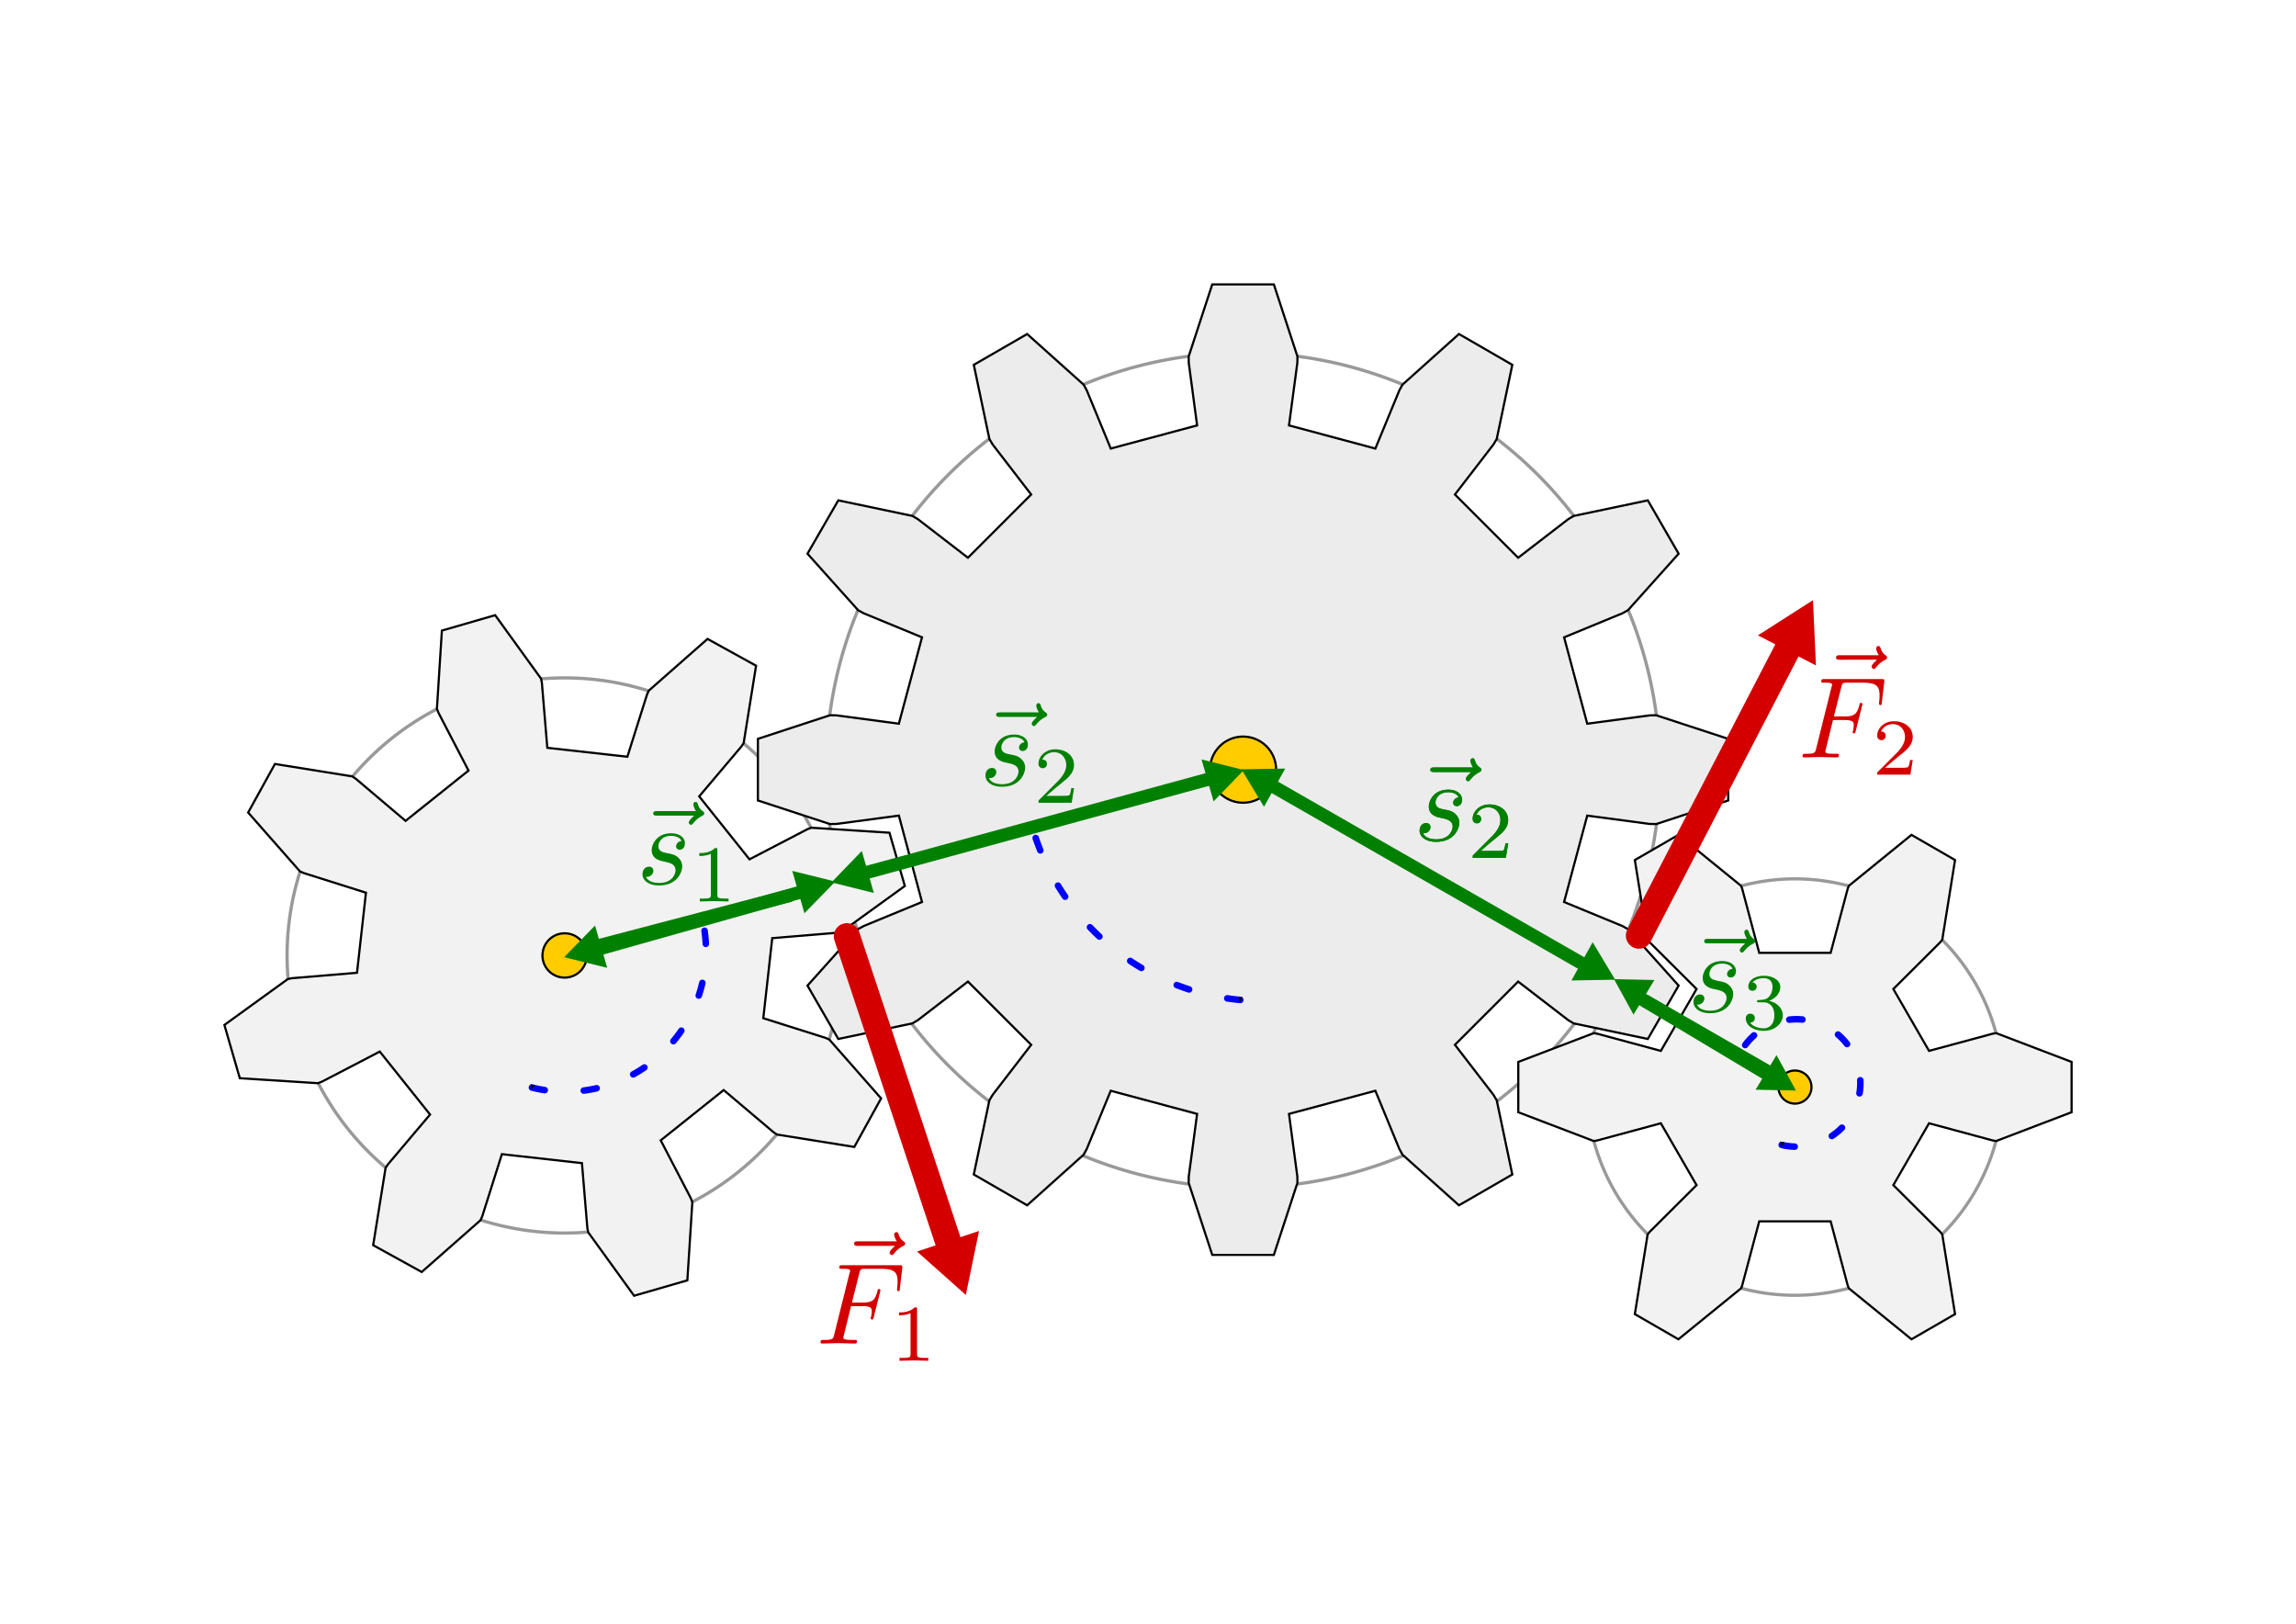 <svg xmlns:ns0="http://www.iki.fi/pav/software/textext/" xmlns="http://www.w3.org/2000/svg" xmlns:xlink="http://www.w3.org/1999/xlink" height="744.094" width="1052.362"><title>Zahnrad-Getriebe</title><defs><marker orient="auto" id="m" overflow="visible"><path d="M8.719 4.034L-2.207.016 8.719-4.002c-1.746 2.372-1.736 5.618 0 8.036z" transform="matrix(.3 0 0 .3 -.69 0)" fill-rule="evenodd" stroke-width=".625" stroke-linejoin="round"/></marker></defs><rect style="marker:none" width="967.726" height="553.564" x="42.318" y="95.265" ry="3.085" color="#000" fill="#fff" stroke="#fff" stroke-linecap="round" overflow="visible"/><path d="M918.122 498.174a95.418 95.418 0 1 1-190.836 0 95.418 95.418 0 1 1 190.836 0z" style="marker:none" color="#000" fill="none" stroke="#999" stroke-width="1.499" stroke-linecap="round" stroke-dasharray=".159,.635" overflow="visible"/><path style="marker:none" d="M385.997 437.86a127.203 127.203 0 1 1-254.406 0 127.203 127.203 0 1 1 254.406 0z" color="#000" fill="none" stroke="#999" stroke-width="1.503" stroke-linecap="round" stroke-dasharray=".119,.476" overflow="visible"/><path d="M760.83 352.712a191.083 191.083 0 1 1-382.165 0 191.083 191.083 0 1 1 382.166 0z" style="marker:none" color="#000" fill="none" stroke="#999" stroke-width="1.501" stroke-linecap="round" stroke-dasharray=".079,.317" overflow="visible"/><path d="M884.167 481.586l29.33-7.916 1.446-.212 34.562 13.185v23.058l-34.561 13.187-1.445-.212-29.332-7.916-16.365 28.348 21.52 21.443.907 1.146 5.862 36.524-19.97 11.53-28.7-23.338-.539-1.358-7.81-29.36-32.734.001-7.81 29.36-.538 1.357-28.7 23.339-19.97-11.53 5.861-36.523.907-1.146 21.52-21.444-16.367-28.347-29.33 7.916-1.445.212-34.563-13.185v-23.058l34.562-13.187 1.445.212 29.331 7.916 16.366-28.349-21.52-21.442-.908-1.146-5.861-36.524 19.969-11.53 28.701 23.338.538 1.358 7.81 29.36 32.734-.001 7.81-29.36.538-1.357 28.7-23.339 19.97 11.529-5.86 36.524-.908 1.146-21.52 21.443z" stroke="#000" fill="#f2f2f2"/><path d="M830.28 498.174a7.576 7.576 0 1 1-15.152 0 7.576 7.576 0 1 1 15.152 0z" style="marker:none" color="#000" fill="#fc0" stroke="#000" stroke-width="1" stroke-linecap="round" overflow="visible"/><path d="M343.519 393.807l26.524-13.792 1.821-.69 35.811 2.28 7.056 24.414-29.073 21.033-1.908.388-29.793 2.484-4.103 36.695 28.508 9.004 1.776.8 23.71 26.935-12.274 22.251-35.43-5.685-1.624-1.076-22.823-19.309-28.849 23.046 13.792 26.525.69 1.82-2.281 35.812-24.413 7.056-21.033-29.073-.388-1.909-2.485-29.792-36.695-4.103-9.004 28.508-.799 1.775-26.935 23.71-22.252-12.273 5.686-35.43 1.075-1.624 19.31-22.824-23.047-28.848-26.524 13.791-1.821.69-35.811-2.28-7.056-24.413 29.073-21.034 1.908-.388 29.793-2.484 4.103-36.695-28.508-9.004-1.776-.8-23.71-26.934 12.274-22.252 35.43 5.685 1.624 1.076 22.823 19.309 28.849-23.046-13.792-26.525-.69-1.82 2.281-35.812 24.413-7.056 21.033 29.074.388 1.908 2.485 29.792 36.695 4.103 9.004-28.507.799-1.776 26.935-23.71 22.252 12.273-5.686 35.431-1.075 1.623-19.31 22.824z" stroke="#000" fill="#f2f2f2"/><path d="M268.946 437.86a10.152 10.152 0 1 1-20.304 0 10.152 10.152 0 1 1 20.304 0z" style="marker:none" color="#000" fill="#fc0" stroke="#000" stroke-width="1" stroke-linecap="round" overflow="visible"/><path d="M727.504 331.655l28.675-3.827 2.92-.045 33.018 10.81v28.237L759.1 377.64l-2.921-.044-28.675-3.827-10.607 39.585 26.747 11.023 2.552 1.422 23.189 25.87-14.12 24.454-33.998-7.146-2.507-1.5-22.92-17.651-28.978 28.978 17.652 22.92 1.499 2.507 7.146 33.999-24.453 14.119-25.871-23.19-1.422-2.551-11.023-26.747-39.585 10.607 3.827 28.675.045 2.92-10.811 33.018H555.63l-10.811-33.017.045-2.921 3.827-28.675-39.585-10.607-11.023 26.747-1.422 2.552-25.871 23.189-24.453-14.12 7.146-33.998 1.499-2.507 17.652-22.92-28.978-28.978-22.92 17.652-2.507 1.499-34 7.146-14.118-24.453 23.189-25.871 2.552-1.422 26.747-11.023-10.607-39.585-28.675 3.827-2.921.045-33.017-10.811v-28.236l33.017-10.811 2.92.045 28.676 3.827 10.607-39.585-26.747-11.023-2.552-1.422-23.19-25.871 14.12-24.453 33.999 7.146 2.507 1.499 22.92 17.652 28.978-28.978-17.652-22.92-1.5-2.507-7.145-34 24.453-14.118 25.87 23.189 1.423 2.552 11.023 26.747 39.585-10.607-3.827-28.675-.045-2.921 10.81-33.017h28.237l10.81 33.017-.044 2.92-3.827 28.676 39.585 10.607 11.023-26.747 1.422-2.552 25.87-23.19 24.454 14.12-7.146 33.999-1.5 2.507-17.651 22.92 28.978 28.978 22.92-17.652 2.507-1.5 33.999-7.145 14.119 24.453-23.19 25.87-2.551 1.423-26.747 11.023z" stroke="#000" fill="#ececec"/><path style="marker:none" d="M584.9 352.712a15.152 15.152 0 1 1-30.305 0 15.152 15.152 0 1 1 30.305 0z" color="#000" fill="#fc0" stroke="#000" stroke-linecap="round" overflow="visible"/><g stroke="green" stroke-width="1.019"><path d="M-707.107 1620.068l-5.249-9.091-5.249-9.092h20.996l-5.249 9.091z" transform="matrix(-.148 .267 .267 .148 196.219 394.184)" fill="#d40000" stroke-width="25.776"/><g fill="#d40000"><path d="M232.449 152.335l282.838 3.811" stroke-width="10.039" transform="matrix(-.522 -.29 .29 -.522 805.314 590.219)"/><path transform="matrix(-.148 .267 -.267 -.148 903.81 784.936)" d="M-707.107 1620.068l-5.249-9.091-5.249-9.092h20.996l-5.249 9.091z" stroke-width="25.776"/></g></g><g stroke="#d40000"><g fill="#d40000"><path d="M796.789 340.921l24.772-47.74" stroke-width="9.475"/><path d="M825.256 286.06l.19 4.216.19 4.216-3.746-1.944-3.746-1.944 3.556-2.272z" stroke-width="12.416"/></g><path d="M751.206 428.768l70.355-135.587" fill="#d40000" stroke-width="12" stroke-linecap="round"/></g><g stroke="green" stroke-width=".981"><g fill="#d40000"><path d="M52.565 153.862l172.577-.29" stroke-width="9.667" transform="matrix(.599 -.17 -.171 -.595 264.738 536.676)"/><path d="M-707.107 1620.068l-5.249-9.091-5.249-9.092h20.996l-5.249 9.091z" transform="matrix(.087 .303 .306 -.087 -58.94 761.348)" stroke-width="24.819"/></g><g fill="#d40000"><path d="M364.845 153.63l151.842 3.046" stroke-width="9.667" transform="matrix(-.599 .17 -.171 -.594 607.259 439.487)"/><path transform="matrix(.087 .303 -.306 .087 823.42 509.802)" d="M-707.107 1620.068l-5.249-9.091-5.249-9.092h20.996l-5.249 9.091z" stroke-width="24.819"/></g></g><g stroke="green" stroke-width="1.019"><path transform="matrix(.084 .293 .293 -.084 147.3 698.297)" d="M-707.107 1620.068l-5.249-9.091-5.249-9.092h20.996l-5.249 9.091z" fill="#d40000" stroke-width="25.786"/><g fill="#d40000"><path d="M232.449 152.335l282.838 3.811" stroke-width="10.043" transform="matrix(-.574 .165 -.165 -.575 715.582 405.46)"/><path d="M-707.107 1620.068l-5.249-9.091-5.249-9.092h20.996l-5.249 9.091z" transform="matrix(.084 .293 -.293 .084 922.732 473.302)" stroke-width="25.786"/></g></g><g stroke="green" stroke-width="1.329"><g fill="#d40000"><path d="M52.565 153.862l172.577-.29" stroke-width="13.097" transform="matrix(-.393 -.236 .237 -.392 798.57 567.563)"/><path transform="matrix(-.121 .2 -.2 -.121 984.954 790.24)" d="M-707.107 1620.068l-5.249-9.091-5.249-9.092h20.996l-5.249 9.091z" stroke-width="33.626"/></g><g fill="#d40000"><path d="M364.845 153.63l151.842 3.046" stroke-width="13.097" transform="matrix(.393 .237 .237 -.392 574.084 432.351)"/><path d="M-707.107 1620.068l-5.249-9.091-5.249-9.092h20.996l-5.249 9.091z" transform="matrix(-.121 .2 .2 .121 406.887 441.08)" stroke-width="33.626"/></g></g><g stroke="#d40000"><g fill="#d40000"><path d="M419.322 522.988l16.933 51.05" stroke-width="9.475"/><path d="M438.78 581.652l.853-4.133.852-4.133-4.006 1.329-4.005 1.328 3.154 2.805z" stroke-width="12.416"/></g><path d="M388.163 429.052l48.092 144.985" fill="#d40000" stroke-width="12" stroke-linecap="round"/></g><g transform="matrix(5.293 0 0 5.293 -890.865 -308.11)" ns0:preamble="/home/waldgeist/data/sphinx/inkscape-preamble.tex" ns0:text="$\\vec{s}_{\\rm{1}}$" fill="green" stroke="green"><defs><symbol id="a" overflow="visible"><path d="M5.36-5.938c-.141.141-.47.422-.47.594 0 .094.094.203.188.203s.14-.078.203-.14c.11-.14.344-.422.782-.64.062-.048.171-.095.171-.204 0-.11-.078-.156-.14-.203a1.034 1.034 0 0 1-.407-.563c-.03-.093-.062-.234-.203-.234-.14 0-.203.14-.203.219 0 .047.078.36.235.578h-3.36c-.156 0-.344 0-.344.203 0 .188.188.188.344.188z" stroke="none"/></symbol><symbol id="b" overflow="visible"><path d="M3.89-3.734c-.265.015-.468.234-.468.453 0 .14.094.297.312.297.22 0 .454-.172.454-.563 0-.453-.422-.86-1.188-.86-1.313 0-1.688 1.016-1.688 1.454 0 .781.735.922 1.032.984.515.11 1.031.219 1.031.766 0 .25-.219 1.094-1.422 1.094-.14 0-.906 0-1.14-.532.39.047.64-.25.64-.53 0-.22-.172-.345-.375-.345-.266 0-.562.204-.562.657 0 .562.578.968 1.421.968 1.625 0 2.016-1.203 2.016-1.656a.97.97 0 0 0-.312-.719c-.266-.28-.563-.343-1-.421-.36-.079-.75-.157-.75-.61 0-.281.234-.89 1.109-.89.25 0 .75.078.89.453z" stroke="none"/></symbol><symbol id="c" overflow="visible"><path d="M2.328-4.438c0-.187 0-.187-.203-.187-.453.438-1.078.438-1.36.438v.25c.157 0 .626 0 1-.188v3.547c0 .234 0 .328-.687.328H.812V0c.125 0 .985-.031 1.235-.031.219 0 1.094.031 1.25.031v-.25H3.03c-.703 0-.703-.094-.703-.328z" stroke="none"/></symbol></defs><use y="134.765" x="223.064" xlink:href="#a" width="744.094" height="1052.362"/><use y="134.765" x="223.433" xlink:href="#b" width="744.094" height="1052.362"/><use y="136.259" x="228.102" xlink:href="#c" width="744.094" height="1052.362"/></g><g ns0:text="$\\vec{s}_{\\rm{2}}$" ns0:preamble="/home/waldgeist/data/sphinx/inkscape-preamble.tex" transform="matrix(5.293 0 0 5.293 -733.677 -353.354)" fill="green" stroke="green"><defs><symbol overflow="visible" id="d"><path d="M5.36-5.938c-.141.141-.47.422-.47.594 0 .094.094.203.188.203s.14-.078.203-.14c.11-.14.344-.422.782-.64.062-.048.171-.095.171-.204 0-.11-.078-.156-.14-.203a1.034 1.034 0 0 1-.407-.563c-.03-.093-.062-.234-.203-.234-.14 0-.203.14-.203.219 0 .047.078.36.235.578h-3.36c-.156 0-.344 0-.344.203 0 .188.188.188.344.188z" stroke="none"/></symbol><symbol overflow="visible" id="e"><path d="M3.89-3.734c-.265.015-.468.234-.468.453 0 .14.094.297.312.297.22 0 .454-.172.454-.563 0-.453-.422-.86-1.188-.86-1.313 0-1.688 1.016-1.688 1.454 0 .781.735.922 1.032.984.515.11 1.031.219 1.031.766 0 .25-.219 1.094-1.422 1.094-.14 0-.906 0-1.14-.532.39.047.64-.25.64-.53 0-.22-.172-.345-.375-.345-.266 0-.562.204-.562.657 0 .562.578.968 1.421.968 1.625 0 2.016-1.203 2.016-1.656a.97.97 0 0 0-.312-.719c-.266-.28-.563-.343-1-.421-.36-.079-.75-.157-.75-.61 0-.281.234-.89 1.109-.89.25 0 .75.078.89.453z" stroke="none"/></symbol><symbol overflow="visible" id="f"><path d="M3.516-1.266H3.28c-.015.157-.094.563-.187.625-.047.047-.578.047-.688.047H1.125c.734-.64.984-.844 1.39-1.172.516-.406 1-.843 1-1.5 0-.843-.734-1.359-1.624-1.359-.86 0-1.454.61-1.454 1.25 0 .344.297.39.376.39.156 0 .359-.124.359-.374 0-.125-.047-.375-.406-.375.218-.485.687-.641 1.015-.641.703 0 1.063.547 1.063 1.11 0 .609-.438 1.078-.656 1.328L.516-.266C.437-.203.437-.187.437 0h2.876z" stroke="none"/></symbol></defs><use xlink:href="#d" x="223.064" y="134.765" width="744.094" height="1052.362"/><use xlink:href="#e" x="223.433" y="134.765" width="744.094" height="1052.362"/><use xlink:href="#f" x="228.102" y="136.259" width="744.094" height="1052.362"/></g><g ns0:preamble="/home/waldgeist/data/sphinx/inkscape-preamble.tex" ns0:text="$\\vec{s}_{\\rm{2}}$" fill="green" stroke="green"><use height="1052.362" width="744.094" y="134.765" x="223.064" xlink:href="#d" transform="matrix(5.293 0 0 5.293 -534.677 -328.1)"/><use height="1052.362" width="744.094" y="134.765" x="223.433" xlink:href="#e" transform="matrix(5.293 0 0 5.293 -534.677 -328.1)"/><use height="1052.362" width="744.094" y="136.259" x="228.102" xlink:href="#f" transform="matrix(5.293 0 0 5.293 -534.677 -328.1)"/></g><g ns0:text="$\\vec{s}_{\\rm{2}}$" ns0:preamble="/home/waldgeist/data/sphinx/inkscape-preamble.tex" fill="green" stroke="green"><use xlink:href="#d" x="223.064" y="134.765" width="744.094" height="1052.362" transform="matrix(5.293 0 0 5.293 -534.677 -328.1)"/><use xlink:href="#e" x="223.433" y="134.765" width="744.094" height="1052.362" transform="matrix(5.293 0 0 5.293 -534.677 -328.1)"/><use xlink:href="#f" x="228.102" y="136.259" width="744.094" height="1052.362" transform="matrix(5.293 0 0 5.293 -534.677 -328.1)"/></g><g ns0:text="$\\vec{s}_{\\rm{3}}$" ns0:preamble="/home/waldgeist/data/sphinx/inkscape-preamble.tex" transform="matrix(5.293 0 0 5.293 -409.145 -249.563)" fill="green" stroke="green"><defs><symbol overflow="visible" id="g"><path d="M5.36-5.938c-.141.141-.47.422-.47.594 0 .094.094.203.188.203s.14-.078.203-.14c.11-.14.344-.422.782-.64.062-.048.171-.095.171-.204 0-.11-.078-.156-.14-.203a1.034 1.034 0 0 1-.407-.563c-.03-.093-.062-.234-.203-.234-.14 0-.203.14-.203.219 0 .047.078.36.235.578h-3.36c-.156 0-.344 0-.344.203 0 .188.188.188.344.188z" stroke="none"/></symbol><symbol overflow="visible" id="h"><path d="M3.89-3.734c-.265.015-.468.234-.468.453 0 .14.094.297.312.297.22 0 .454-.172.454-.563 0-.453-.422-.86-1.188-.86-1.313 0-1.688 1.016-1.688 1.454 0 .781.735.922 1.032.984.515.11 1.031.219 1.031.766 0 .25-.219 1.094-1.422 1.094-.14 0-.906 0-1.14-.532.39.047.64-.25.64-.53 0-.22-.172-.345-.375-.345-.266 0-.562.204-.562.657 0 .562.578.968 1.421.968 1.625 0 2.016-1.203 2.016-1.656a.97.97 0 0 0-.312-.719c-.266-.28-.563-.343-1-.421-.36-.079-.75-.157-.75-.61 0-.281.234-.89 1.109-.89.25 0 .75.078.89.453z" stroke="none"/></symbol><symbol overflow="visible" id="i"><path d="M1.906-2.328c.547 0 .938.375.938 1.125 0 .86-.516 1.125-.906 1.125-.282 0-.907-.078-1.188-.5.328 0 .406-.235.406-.39 0-.22-.172-.376-.39-.376a.38.38 0 0 0-.391.407C.375-.281 1.094.14 1.938.14c.968 0 1.64-.657 1.64-1.344 0-.547-.437-1.094-1.203-1.25.719-.266.984-.781.984-1.219 0-.547-.625-.953-1.406-.953-.766 0-1.36.375-1.36.938 0 .234.157.359.36.359.219 0 .36-.156.36-.344 0-.203-.141-.36-.36-.375.25-.297.719-.375.985-.375.312 0 .75.156.75.75 0 .297-.094.625-.282.828-.219.266-.422.281-.765.313-.172.015-.188.015-.22.015-.015 0-.077.016-.077.094 0 .094.062.094.187.094z" stroke="none"/></symbol></defs><use height="744.094" width="1052.362" xlink:href="#g" x="223.064" y="134.765"/><use height="744.094" width="1052.362" xlink:href="#h" x="223.433" y="134.765"/><use height="744.094" width="1052.362" xlink:href="#i" x="228.102" y="136.259"/></g><g ns0:text="$\\vec{F}_{\\rm{2}}$" ns0:preamble="/home/waldgeist/data/sphinx/inkscape-preamble.tex" fill="#d40000" stroke="#d40000"><path d="M860.318 302.333c-.744.744-2.48 2.233-2.48 3.142 0 .497.495 1.075.991 1.075.497 0 .745-.413 1.076-.744.578-.744 1.819-2.233 4.135-3.39.33-.249.91-.497.91-1.076 0-.578-.414-.827-.745-1.075-1.158-.827-1.737-1.736-2.15-2.977-.166-.496-.331-1.24-1.075-1.24-.745 0-1.075.744-1.075 1.157 0 .249.413 1.903 1.24 3.06h-17.78c-.827 0-1.82 0-1.82 1.075 0 .993.993.993 1.82.993zM840.138 329.972h5.128c3.97 0 4.383.827 4.383 2.316 0 .413 0 .992-.331 2.646-.166.248-.166.414-.166.58 0 .413.331.578.58.578.578 0 .578-.165.826-1.075l2.895-11.495c.165-.58.165-.662.165-.827a.62.62 0 0 0-.661-.58c-.497 0-.58.249-.745 1.159-1.158 4.052-2.315 5.044-6.864 5.044h-4.796l3.39-13.397c.497-1.902.58-2.067 2.895-2.067h6.947c6.45 0 7.69 1.736 7.69 5.788 0 1.241 0 1.406-.165 2.895-.083.662-.083.744-.083.91 0 .248.166.661.662.661.579 0 .579-.33.662-1.323l1.075-9.18c.165-1.405-.083-1.405-1.406-1.405h-25.885c-.992 0-1.571 0-1.571 1.075 0 .579.496.579 1.488.579 1.985 0 3.474 0 3.474.91 0 .247 0 .33-.331 1.322l-6.947 27.87c-.496 2.068-.579 2.481-4.796 2.481-.91 0-1.49 0-1.49.992 0 .662.663.662.828.662 1.489 0 5.458-.165 6.947-.165 1.736 0 6.12.165 7.856.165.496 0 1.075 0 1.075-.992 0-.414-.248-.58-.248-.58-.165-.082-.33-.082-1.488-.082s-1.406 0-2.73-.083c-1.57-.165-1.736-.413-1.736-1.075 0-.082 0-.413.248-1.158zM876.695 348.3h-1.24c-.083.827-.496 2.977-.993 3.308-.248.248-3.06.248-3.638.248h-6.782c3.887-3.39 5.21-4.466 7.36-6.203 2.73-2.15 5.293-4.465 5.293-7.939 0-4.465-3.887-7.195-8.6-7.195-4.549 0-7.692 3.226-7.692 6.616 0 1.82 1.572 2.068 1.985 2.068.827 0 1.902-.662 1.902-1.985 0-.662-.248-1.985-2.15-1.985 1.158-2.563 3.639-3.39 5.376-3.39 3.721 0 5.623 2.894 5.623 5.871 0 3.226-2.315 5.707-3.473 7.03l-8.85 8.849c-.413.33-.413.413-.413 1.405h15.217z" stroke="none"/></g><g ns0:text="$\\vec{F}_{\\rm{1}}$" ns0:preamble="/home/waldgeist/data/sphinx/inkscape-preamble.tex" transform="matrix(5.293 0 0 5.293 -808.53 -97.617)" fill="#d40000" stroke="#d40000"><defs><symbol overflow="visible" id="j"><path d="M5.36-5.938c-.141.141-.47.422-.47.594 0 .094.094.203.188.203s.14-.078.203-.14c.11-.14.344-.422.782-.64.062-.048.171-.095.171-.204 0-.11-.078-.156-.14-.203a1.034 1.034 0 0 1-.407-.563c-.03-.093-.062-.234-.203-.234-.14 0-.203.14-.203.219 0 .047.078.36.235.578h-3.36c-.156 0-.344 0-.344.203 0 .188.188.188.344.188z" stroke="none"/></symbol><symbol overflow="visible" id="k"><path d="M3.016-3.234h.968c.75 0 .829.156.829.437 0 .078 0 .188-.063.5-.031.047-.031.078-.031.11 0 .078.062.109.11.109.109 0 .109-.031.155-.203l.547-2.172c.032-.11.032-.125.032-.156a.117.117 0 0 0-.125-.11c-.094 0-.11.047-.141.219-.219.766-.438.953-1.297.953h-.906l.64-2.531c.094-.36.11-.39.547-.39h1.313c1.218 0 1.453.327 1.453 1.093 0 .234 0 .266-.031.547C7-4.703 7-4.688 7-4.656c0 .047.031.125.125.125.11 0 .11-.063.125-.25l.203-1.735c.031-.265-.016-.265-.266-.265h-4.89c-.188 0-.297 0-.297.203 0 .11.094.11.281.11.375 0 .656 0 .656.171 0 .047 0 .063-.062.25L1.562-.78c-.093.39-.109.469-.906.469-.172 0-.281 0-.281.187C.375 0 .5 0 .531 0c.281 0 1.031-.031 1.313-.031C2.172-.031 3 0 3.328 0c.094 0 .203 0 .203-.188 0-.078-.047-.109-.047-.109-.03-.016-.062-.016-.28-.016-.22 0-.267 0-.517-.015-.296-.031-.328-.078-.328-.203 0-.016 0-.078.047-.219z" stroke="none"/></symbol><symbol overflow="visible" id="l"><path d="M2.328-4.438c0-.187 0-.187-.203-.187-.453.438-1.078.438-1.36.438v.25c.157 0 .626 0 1-.188v3.547c0 .234 0 .328-.687.328H.812V0c.125 0 .985-.031 1.235-.031.219 0 1.094.031 1.25.031v-.25H3.03c-.703 0-.703-.094-.703-.328z" stroke="none"/></symbol></defs><use xlink:href="#j" x="224.901" y="132.246" width="744.094" height="1052.362"/><use xlink:href="#k" x="223.432" y="134.765" width="744.094" height="1052.362"/><use xlink:href="#l" x="229.839" y="136.259" width="744.094" height="1052.362"/></g><path transform="matrix(0 .393 .394 0 632.806 357.053)" style="marker:none" d="M426.55 466.575a74.286 74.286 0 1 1-100.092-51.66" color="#000" fill="none" stroke="#00f" stroke-width="7.621" stroke-linecap="round" stroke-dasharray="15.241,45.723" marker-start="url(#m)" overflow="visible"/><path d="M316.248 547.6a74.286 74.286 0 0 1 10.21-132.686" style="marker:none" transform="matrix(-.608 -.61 -.61 .613 770.13 355.619)" color="#000" fill="none" stroke="#00f" stroke-width="3.475" stroke-linecap="round" stroke-dasharray="6.95,20.851" marker-start="url(#m)" overflow="visible"/><path transform="matrix(-.007 -1.47 1.462 .007 -127.411 866.92)" style="marker:none" d="M280.283 477.316a74.286 74.286 0 0 1 52.408-64.603" color="#000" fill="none" stroke="#00f" stroke-width="2.046" stroke-linecap="round" stroke-dasharray="4.093,12.278" marker-start="url(#m)" overflow="visible"/></svg>